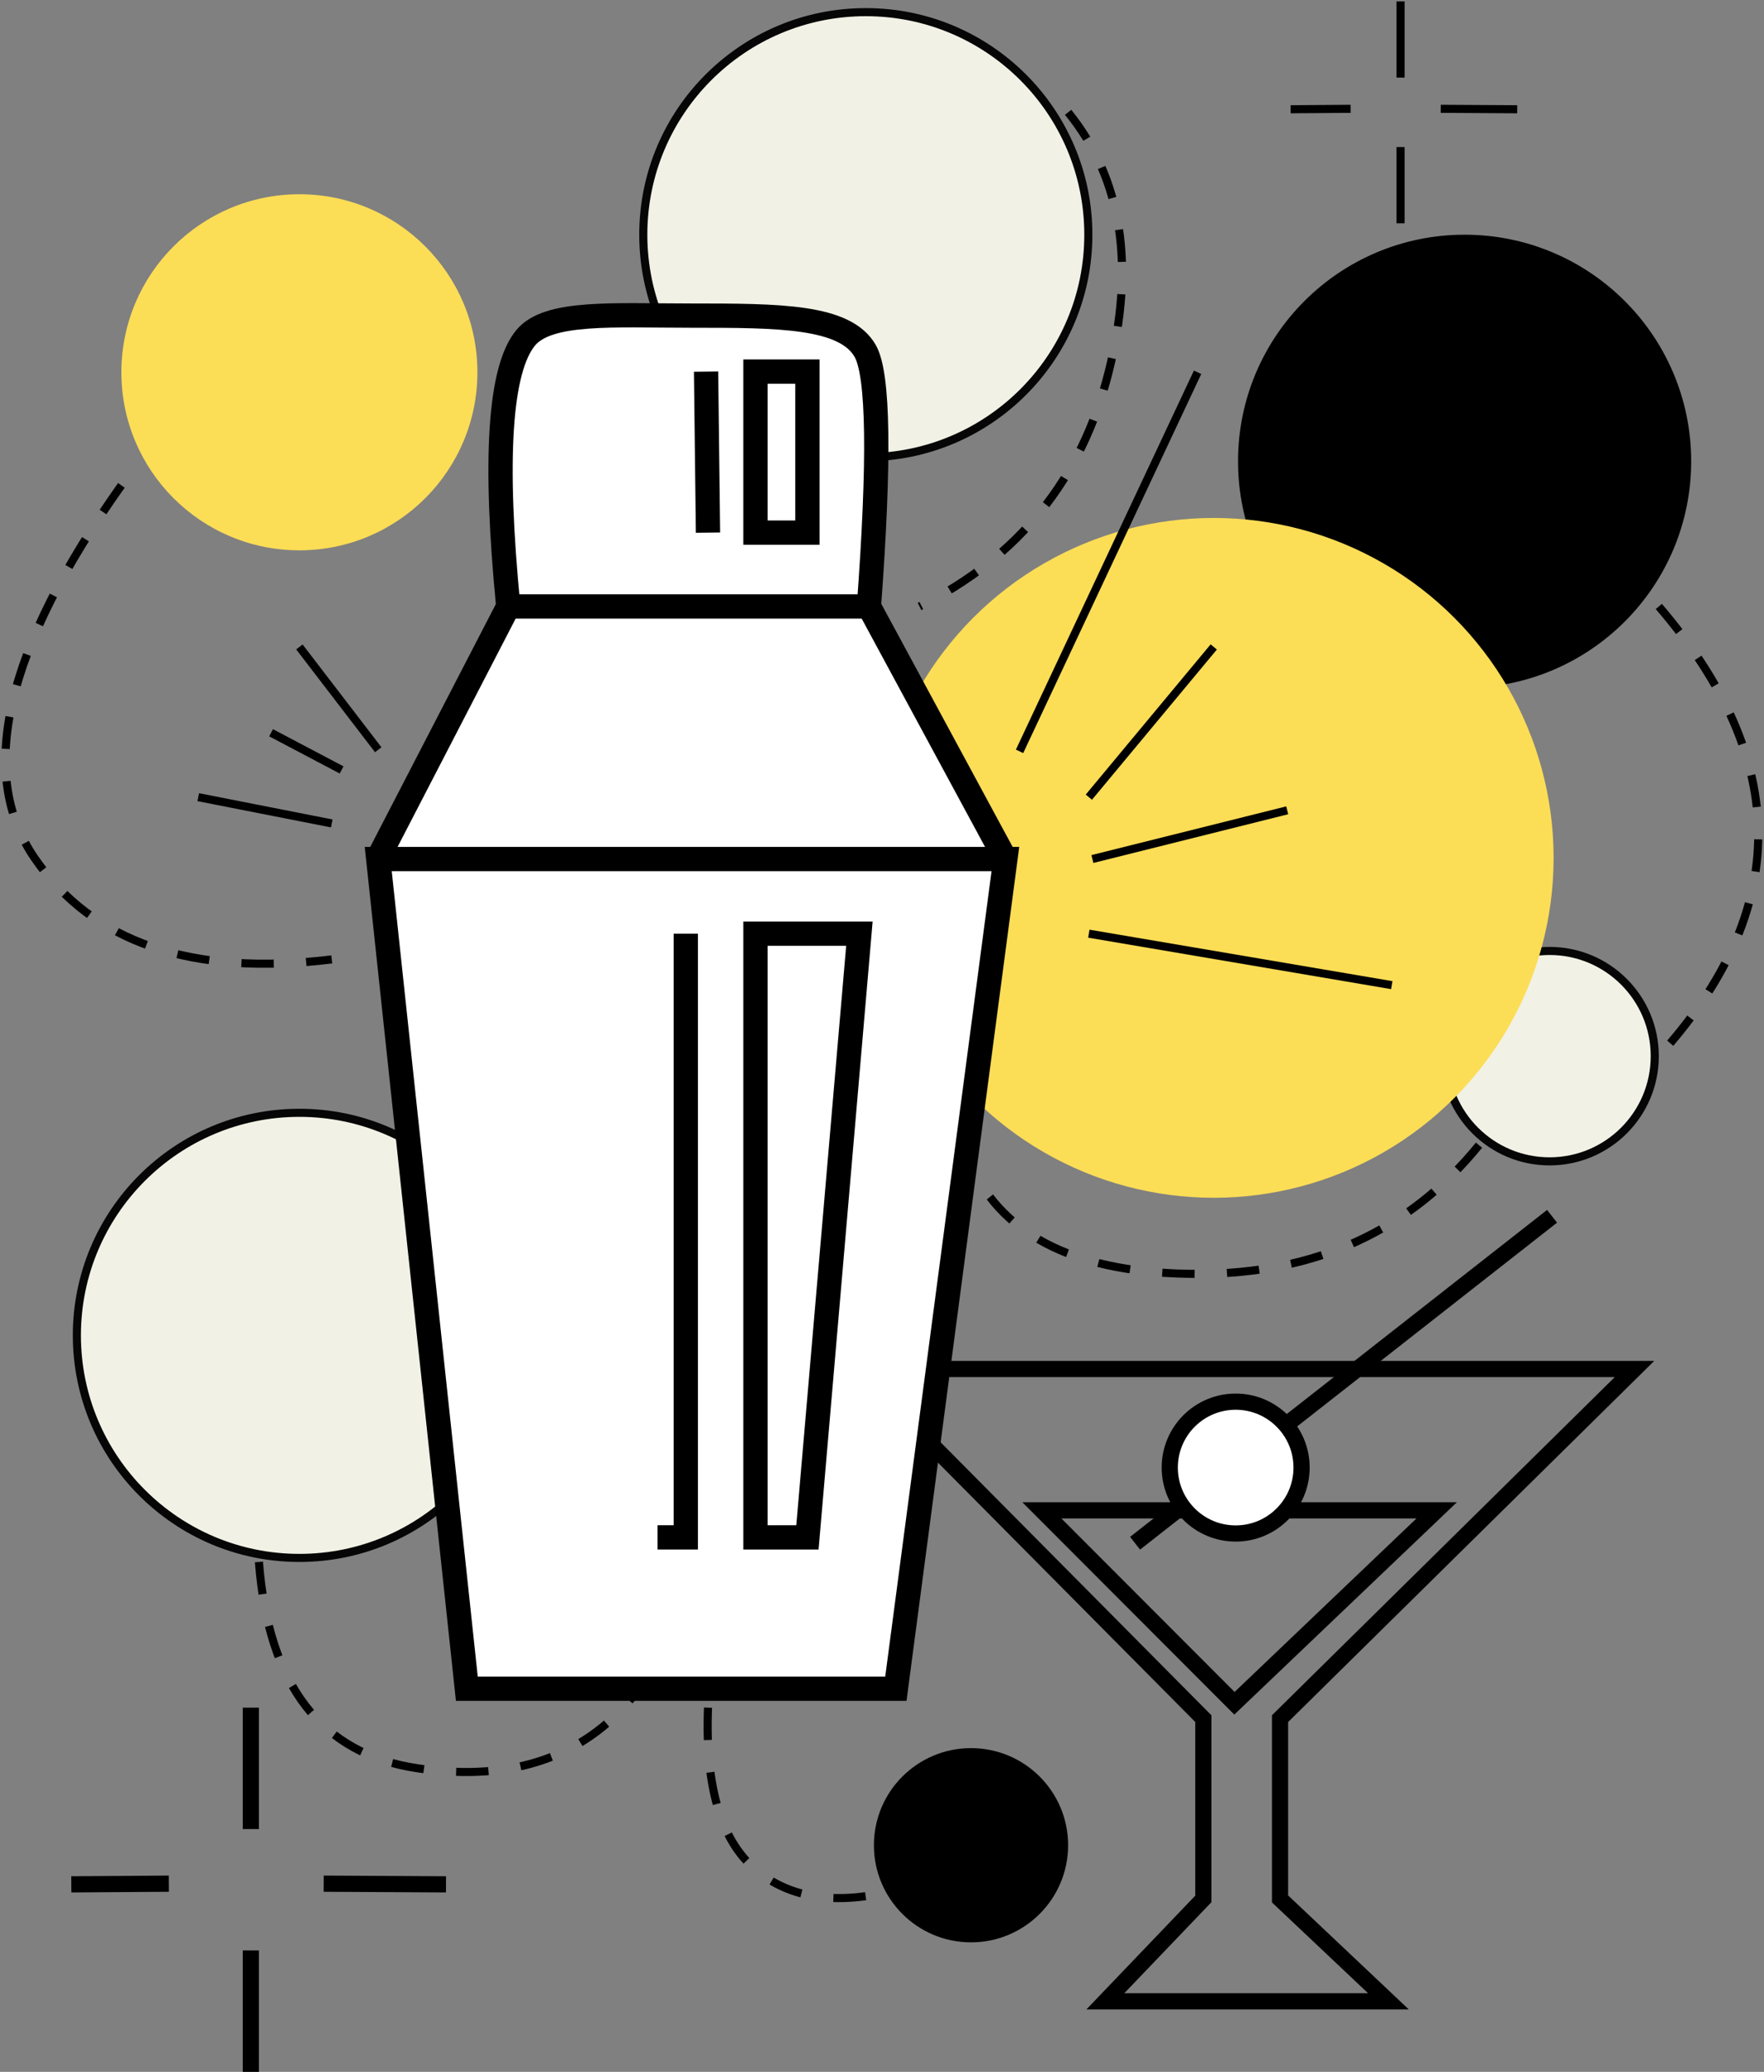 <?xml version="1.0" encoding="UTF-8"?>
<svg width="218px" height="256px" viewBox="0 0 218 256" version="1.1" xmlns="http://www.w3.org/2000/svg" xmlns:xlink="http://www.w3.org/1999/xlink">
    <rect x="0" y="0" width="218" height="256" fill="#808080" stroke="none"/>
    <title>Group 7</title>
    <g id="About-Page" stroke="none" stroke-width="1" fill="none" fill-rule="evenodd">
        <g id="Old-About-Page-Copy" transform="translate(-135, -767)">
            <g id="Group-7" transform="translate(135.674, 767.17)">
                <circle id="Oval" stroke="#060606" fill="#F1F1E5" cx="36.326" cy="164.83" r="27.5"></circle>
                <circle id="Oval" stroke="#060606" fill="#F1F1E5" cx="106.326" cy="28.83" r="27.5"></circle>
                <circle id="Oval" fill="#000000" cx="180.326" cy="56.83" r="28"></circle>
                <circle id="Oval" fill="#000000" cx="119.326" cy="227.83" r="12"></circle>
                <circle id="Oval" stroke="#060606" fill="#F1F1E5" cx="190.826" cy="130.33" r="13"></circle>
                <circle id="Oval" fill="#FCDD56" cx="149.326" cy="105.83" r="42"></circle>
                <path d="M62.139,74.766 C60.355,56.521 61.072,45.455 64.29,41.569 C67.063,38.219 75.09,38.83 84.822,38.83 C95.549,38.83 103.812,38.833 106.269,43.232 C107.906,46.164 108.053,56.676 106.709,74.766" id="Path-8" stroke="#000000" stroke-width="3" fill="#FFFFFF"></path>
                <polyline id="Path-7" stroke="#000000" stroke-width="3" fill="#FFFFFF" points="46.069 105.83 62.139 74.766 106.709 74.766 123.575 105.974"></polyline>
                <polygon id="Path-13" stroke="#000000" stroke-width="2" points="105.175 168.986 201.324 168.986 157.517 212.188 157.517 234.465 170.913 247.117 135.928 247.117 148.038 234.465 148.038 212.188"></polygon>
                <polygon id="Path-14" stroke="#000000" stroke-width="2" points="128.08 186.45 151.882 210.289 176.875 186.45"></polygon>
                <line x1="191.133" y1="150.117" x2="139.601" y2="190.515" id="Path-15" stroke="#000000" stroke-width="2"></line>
                <circle id="Oval" stroke="#000000" stroke-width="2" fill="#FFFFFF" cx="152.033" cy="181.166" r="8.145"></circle>
                <polygon id="Path-6" stroke="#000000" stroke-width="3" fill="#FFFFFF" points="46.069 105.974 57.019 208.492 110.04 208.492 123.575 105.974"></polygon>
                <polygon id="Path-9" stroke="#000000" stroke-width="3" points="92.689 115.196 105.533 115.196 99.111 189.79 92.689 189.79"></polygon>
                <polyline id="Path-10" stroke="#000000" stroke-width="3" points="84.078 115.196 84.078 189.79 80.584 189.79"></polyline>
                <polygon id="Path-11" stroke="#000000" stroke-width="3" points="92.689 65.642 92.689 45.745 99.111 45.745 99.111 65.642"></polygon>
                <line x1="86.584" y1="45.745" x2="86.822" y2="65.642" id="Path-12" stroke="#000000" stroke-width="3"></line>
                <circle id="Oval" fill="#FCDD56" cx="36.326" cy="45.83" r="22"></circle>
                <line x1="40.326" y1="101.575" x2="23.826" y2="98.33" id="Path-16" stroke="#000000"></line>
                <line x1="41.541" y1="94.963" x2="32.825" y2="90.37" id="Path-17" stroke="#000000"></line>
                <line x1="46.069" y1="92.471" x2="36.326" y2="79.766" id="Path-18" stroke="#000000"></line>
                <line x1="125.326" y1="92.667" x2="147.326" y2="45.83" id="Path-19" stroke="#000000"></line>
                <line x1="133.889" y1="98.33" x2="149.326" y2="79.766" id="Path-20" stroke="#000000"></line>
                <line x1="134.326" y1="105.974" x2="158.404" y2="99.953" id="Path-21" stroke="#000000"></line>
                <line x1="133.889" y1="115.196" x2="171.326" y2="121.556" id="Path-22" stroke="#000000"></line>
                <g id="Group-5" transform="translate(158.326, 0)" stroke="#000000">
                    <line x1="19.051" y1="13.274" x2="28.5" y2="13.33" id="Path-25"></line>
                    <line x1="7.918" y1="13.274" x2="0.5" y2="13.33" id="Path-26"></line>
                    <line x1="14.083" y1="9.42" x2="14.083" y2="0" id="Path-27"></line>
                    <line x1="14.083" y1="27.42" x2="14.083" y2="18" id="Path-27"></line>
                </g>
                <g id="Group-5" transform="translate(7.326, 210.83)" stroke="#000000" stroke-width="2">
                    <line x1="32" y1="21.75" x2="47.118" y2="21.833" id="Path-25"></line>
                    <line x1="12.867" y1="21.75" x2="0.812" y2="21.833" id="Path-26"></line>
                    <line x1="23" y1="15" x2="23" y2="0" id="Path-27"></line>
                    <line x1="23" y1="45" x2="23" y2="30" id="Path-27"></line>
                </g>
                <path d="M14.326,59.802 C3.55271368e-15,80.004 -3.582,95.346 3.582,105.83 C10.745,116.314 22.993,120.496 40.326,118.376" id="Path-23" stroke="#000000" stroke-dasharray="4"></path>
                <path d="M131.326,13.71 C137.993,21.915 139.659,32.622 136.326,45.83 C132.993,59.038 125.206,68.684 112.967,74.766" id="Path-24" stroke="#000000" stroke-dasharray="4"></path>
                <path d="M204.326,74.766 C212.52,84.32 216.616,93.719 216.616,102.963 C216.616,112.208 212.52,121.33 204.326,130.33" id="Path-28" stroke="#000000" stroke-dasharray="4"></path>
                <path d="M182.102,141.33 C173.482,151.932 161.89,157.233 147.326,157.233 C132.762,157.233 123.429,152.765 119.326,143.83" id="Path-29" stroke="#000000" stroke-dasharray="4"></path>
                <path d="M31.326,192.83 C32.498,208.087 39.051,216.587 50.987,218.33 C62.922,220.073 72.035,216.793 78.326,208.492" id="Path-30" stroke="#000000" stroke-dasharray="4"></path>
                <path d="M86.822,210.83 C86.452,220.538 88.407,227.205 92.689,230.83 C96.97,234.455 102.818,235.289 110.234,233.33" id="Path-32" stroke="#000000" stroke-dasharray="4"></path>
            </g>
        </g>
    </g>
</svg>